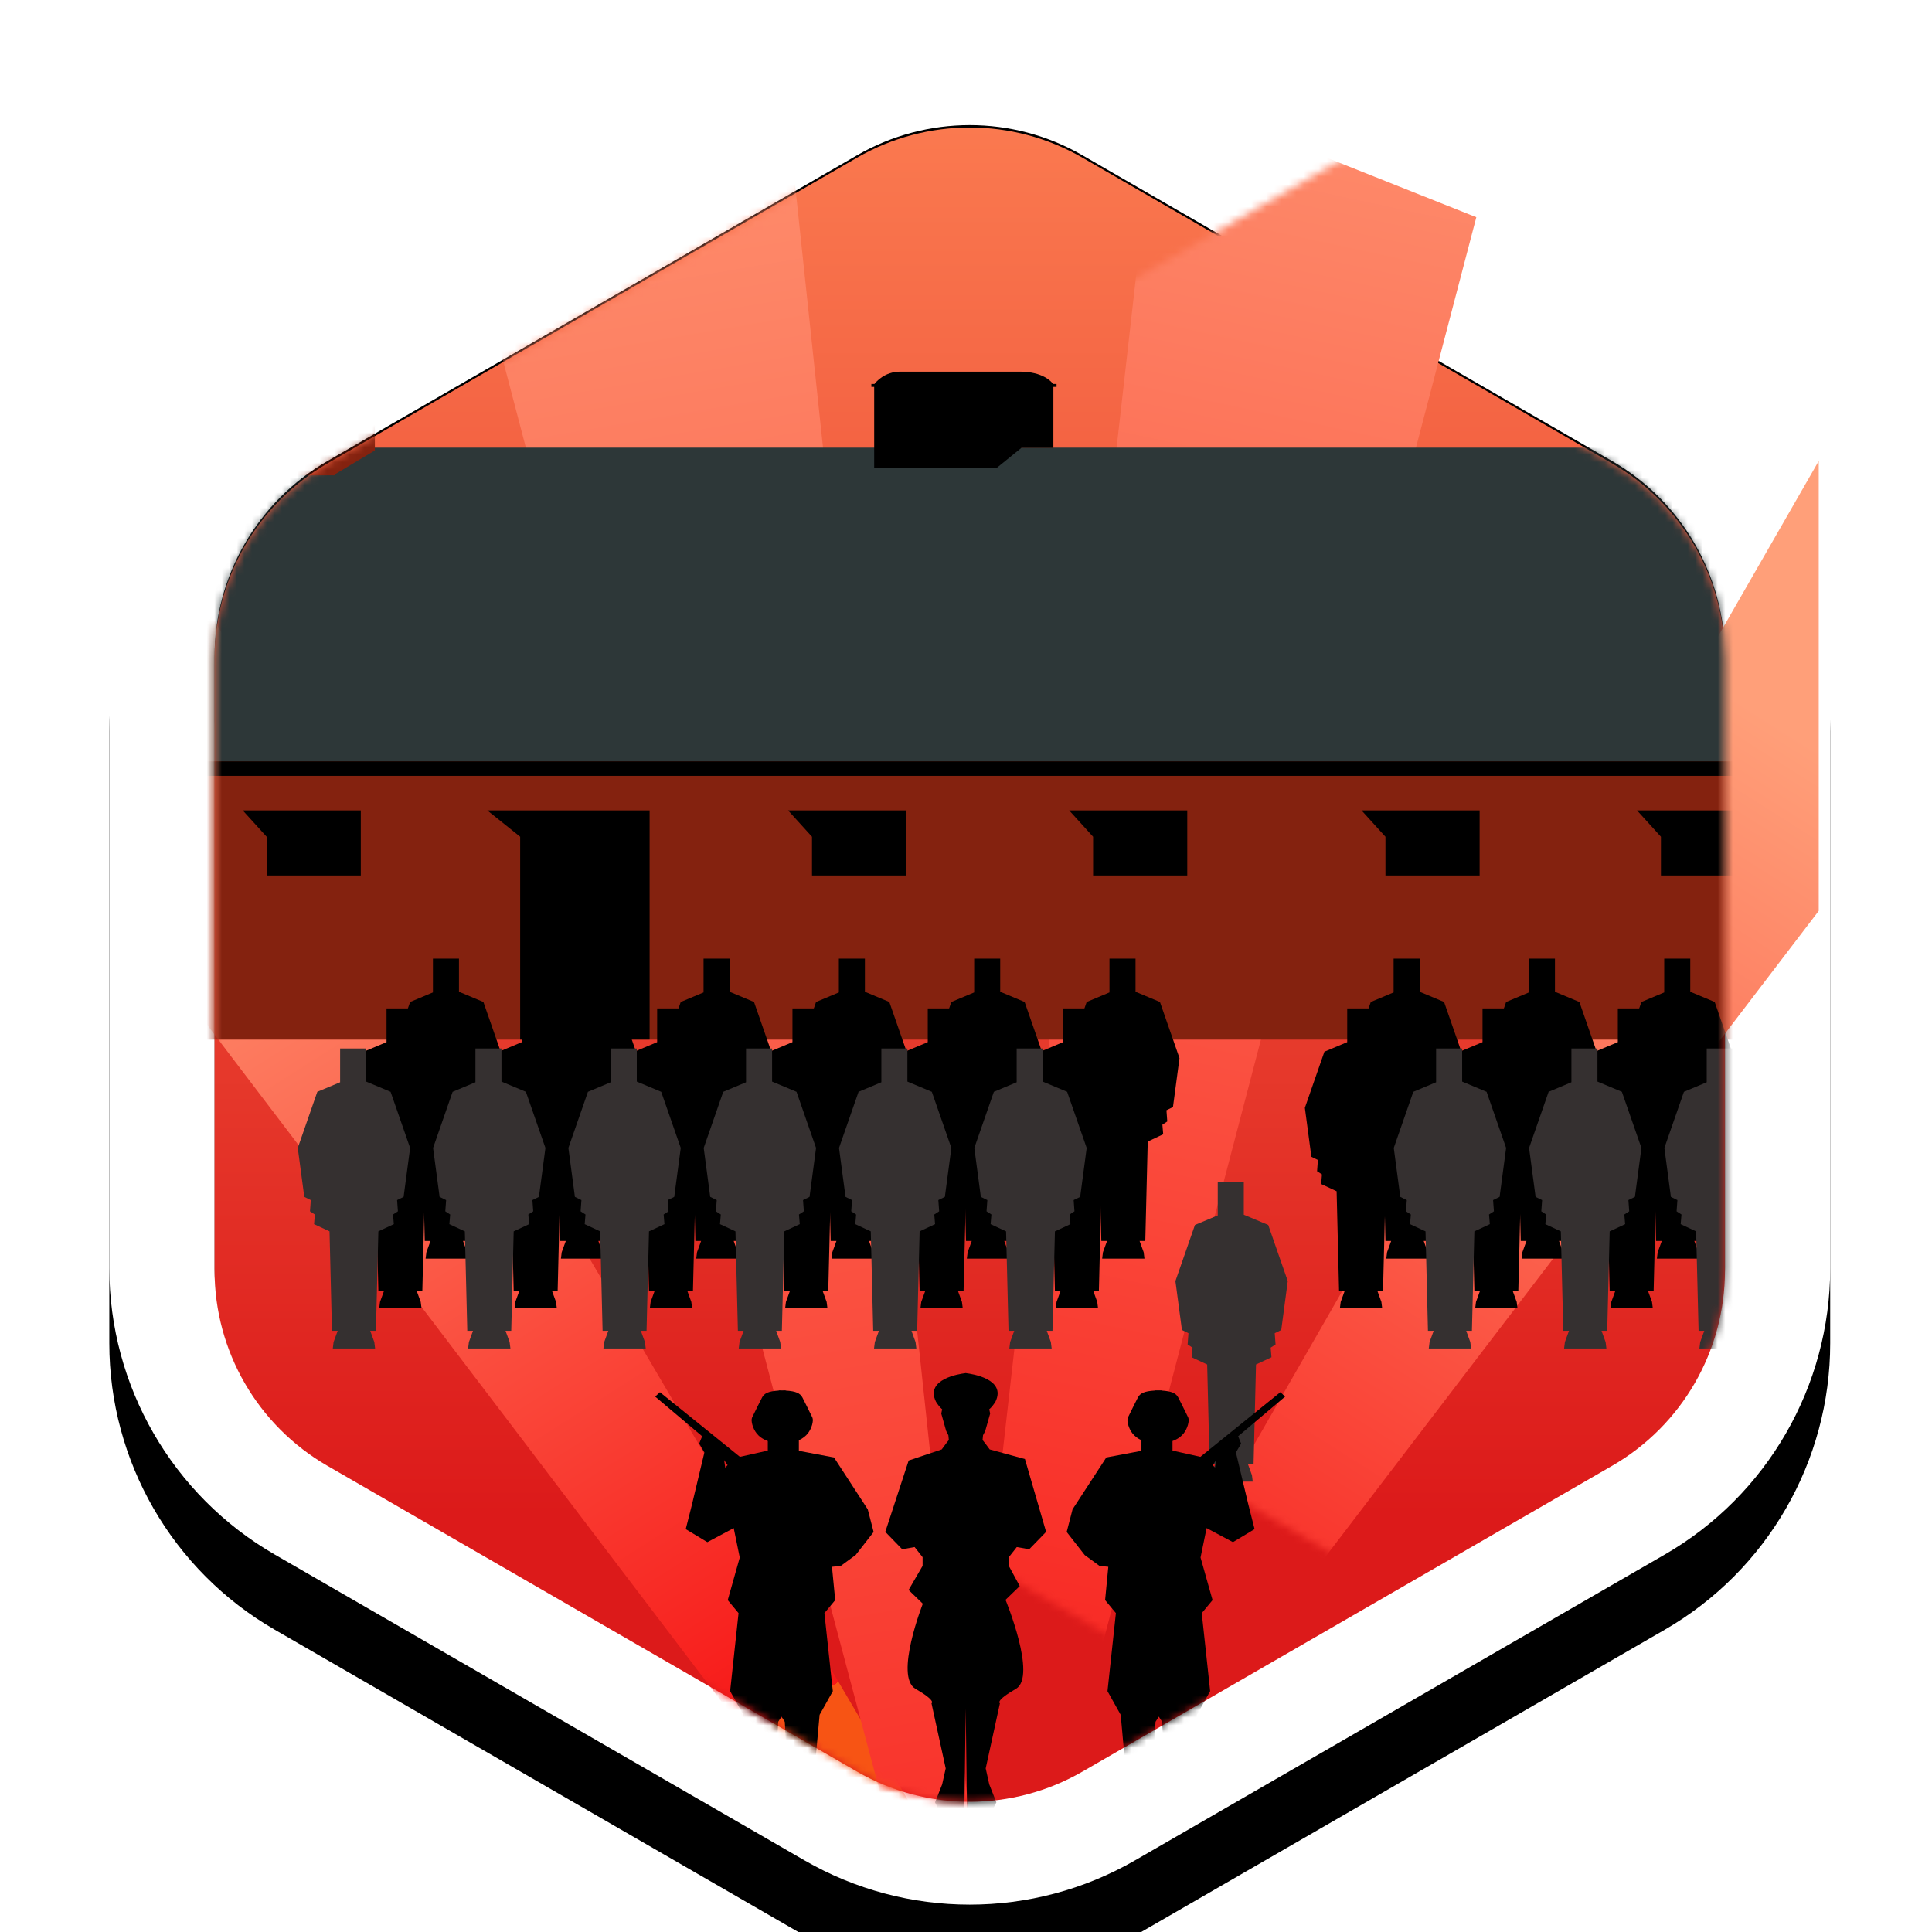 <?xml version="1.0" encoding="UTF-8"?>
<svg width="257px" height="257px" viewBox="0 0 257 257" version="1.1" xmlns="http://www.w3.org/2000/svg" xmlns:xlink="http://www.w3.org/1999/xlink">
    <title>bohaterskie_postawy</title>
    <defs>
        <path d="M94,6.536 L23.541,47.215 C9.927,55.075 1.541,69.601 1.541,85.321 L1.541,166.679 C1.541,182.399 9.927,196.925 23.541,204.785 L94,245.464 C107.614,253.324 124.386,253.324 138,245.464 L208.459,204.785 C222.073,196.925 230.459,182.399 230.459,166.679 L230.459,85.321 C230.459,69.601 222.073,55.075 208.459,47.215 L138,6.536 C124.386,-1.324 107.614,-1.324 94,6.536 Z M131,18.66 L201.459,59.34 C210.741,64.699 216.459,74.603 216.459,85.321 L216.459,166.679 C216.459,177.397 210.741,187.301 201.459,192.66 L131,233.34 C121.718,238.699 110.282,238.699 101,233.34 L30.541,192.66 C21.259,187.301 15.541,177.397 15.541,166.679 L15.541,85.321 C15.541,74.603 21.259,64.699 30.541,59.34 L101,18.66 C110.282,13.301 121.718,13.301 131,18.66 Z" id="path-1"></path>
        <filter x="-21.8%" y="-16.0%" width="143.7%" height="139.9%" filterUnits="objectBoundingBox" id="filter-2">
            <feOffset dx="0" dy="10" in="SourceAlpha" result="shadowOffsetOuter1"></feOffset>
            <feGaussianBlur stdDeviation="15" in="shadowOffsetOuter1" result="shadowBlurOuter1"></feGaussianBlur>
            <feColorMatrix values="0 0 0 0 0.302   0 0 0 0 0.307   0 0 0 0 0.342  0 0 0 0.335 0" type="matrix" in="shadowBlurOuter1"></feColorMatrix>
        </filter>
        <linearGradient x1="50%" y1="-11.745%" x2="50%" y2="82.621%" id="linearGradient-3">
            <stop stop-color="#FF8757" offset="0%"></stop>
            <stop stop-color="#DC1A1A" offset="100%"></stop>
        </linearGradient>
        <path d="M131,8.979 L201.459,49.659 C210.741,55.018 216.459,64.922 216.459,75.64 L216.459,156.999 C216.459,167.717 210.741,177.62 201.459,182.979 L131,223.659 C121.718,229.018 110.282,229.018 101,223.659 L30.541,182.979 C21.259,177.62 15.541,167.717 15.541,156.999 L15.541,75.64 C15.541,64.922 21.259,55.018 30.541,49.659 L101,8.979 C110.282,3.62 121.718,3.62 131,8.979 Z" id="path-4"></path>
        <linearGradient x1="30.643%" y1="8.855%" x2="62.564%" y2="95.749%" id="linearGradient-6">
            <stop stop-color="#FF9F79" offset="0%"></stop>
            <stop stop-color="#F71717" offset="100%"></stop>
            <stop stop-color="#F75414" offset="100%"></stop>
        </linearGradient>
        <linearGradient x1="31.097%" y1="8.855%" x2="62.269%" y2="95.749%" id="linearGradient-7">
            <stop stop-color="#FF9F79" offset="0%"></stop>
            <stop stop-color="#F71717" offset="100%"></stop>
            <stop stop-color="#F75414" offset="100%"></stop>
        </linearGradient>
        <linearGradient x1="46.38%" y1="-18.994%" x2="54.185%" y2="105.434%" id="linearGradient-8">
            <stop stop-color="#FF9F79" offset="0%"></stop>
            <stop stop-color="#F71717" offset="100%"></stop>
            <stop stop-color="#F75414" offset="100%"></stop>
        </linearGradient>
        <linearGradient x1="48.378%" y1="-13.362%" x2="53.451%" y2="105.434%" id="linearGradient-9">
            <stop stop-color="#FF9F79" offset="0%"></stop>
            <stop stop-color="#F71717" offset="100%"></stop>
            <stop stop-color="#F75414" offset="100%"></stop>
        </linearGradient>
    </defs>
    <g id="bohaterskie_postawy" stroke="none" stroke-width="1" fill="none" fill-rule="evenodd">
        <g id="Group-7" transform="translate(13, 2)">
            <g id="Polygon">
                <use fill="black" fill-opacity="1" filter="url(#filter-2)" xlink:href="#path-1"></use>
                <use fill="#FFFFFF" fill-rule="evenodd" xlink:href="#path-1"></use>
            </g>
            <g id="Path-+-Path-+-Path-+-Path-Mask" transform="translate(0, 10)">
                <mask id="mask-5" fill="white">
                    <use xlink:href="#path-4"></use>
                </mask>
                <use id="Mask" fill="url(#linearGradient-3)" xlink:href="#path-4"></use>
                <polygon id="Path" fill="url(#linearGradient-6)" mask="url(#mask-5)" points="112.254 235.06 3.068 49.36 3.068 109.209 100.428 237.327"></polygon>
                <polygon id="Path" fill="url(#linearGradient-7)" mask="url(#mask-5)" transform="translate(172.77, 147.16) scale(-1, 1) translate(-172.77, -147.16) " points="228.932 245 116.607 49.319 116.607 109.169 206.709 227.147"></polygon>
                <polygon id="Path" fill="url(#linearGradient-8)" mask="url(#mask-5)" transform="translate(148.469, 120.679) scale(-1, 1) translate(-148.469, -120.679) " points="183.384 241.359 156.011 0 113.553 16.894 170.782 235.398"></polygon>
                <path d="M116.384,231.466 C122.044,285.555 122.118,287.048 116.607,235.945 C111.097,184.841 102.714,106.299 91.458,0.319 L49,17.213 C86.294,159.602 105.808,233.55 107.54,239.058 C109.272,244.566 112.22,242.036 116.384,231.466 Z" id="Path" fill="url(#linearGradient-9)" mask="url(#mask-5)"></path>
                <g id="Group-2" mask="url(#mask-5)">
                    <g transform="translate(-1214, 37)">
                        <g id="Group" transform="translate(1135.842, 0)" fill-rule="nonzero">
                            <polygon id="Path" fill="#2D3738" points="54.635 10.548 408.375 10.548 463.717 52.274 0.344 52.274"></polygon>
                            <rect id="Rectangle" fill="#84220F" x="5.036" y="52.274" width="348.303" height="37.019"></rect>
                            <polygon id="Path" fill="#000000" points="58.562 58.805 74.266 58.805 74.266 67.462 61.74 67.462 61.74 62.305"></polygon>
                            <polygon id="Path" fill="#000000" points="97.45 58.805 113.154 58.805 113.154 67.462 100.629 67.462 100.629 62.305"></polygon>
                            <polygon id="Path" fill="#000000" points="129.984 58.805 151.571 58.805 151.571 89.289 134.352 89.289 134.352 62.305"></polygon>
                            <polygon id="Path" fill="#000000" points="169.992 58.805 185.698 58.805 185.698 67.462 173.172 67.462 173.172 62.305"></polygon>
                            <polygon id="Path" fill="#000000" points="207.385 58.805 223.091 58.805 223.091 67.462 210.565 67.462 210.565 62.305"></polygon>
                            <polygon id="Path" fill="#000000" points="246.275 58.805 261.982 58.805 261.982 67.462 249.455 67.462 249.455 62.305"></polygon>
                            <polygon id="Path" fill="#000000" points="282.922 58.805 298.626 58.805 298.626 67.462 286.1 67.462 286.1 62.305"></polygon>
                            <polygon id="Path" fill="#000000" points="321.811 58.805 337.515 58.805 337.515 67.462 324.988 67.462 324.988 62.305"></polygon>
                            <rect id="Rectangle" fill="#000000" x="5.036" y="52.274" width="348.303" height="1.932"></rect>
                            <rect id="Rectangle" fill="#84220F" x="97.263" y="3.916" width="12.503" height="10.315"></rect>
                            <polygon id="Path" fill="#84220F" points="115.025 10.916 109.481 14.232 109.481 3.916 115.025 3.916"></polygon>
                            <rect id="Rectangle" fill="#84220F" x="317.135" y="3.916" width="12.506" height="10.315"></rect>
                            <path d="M205.704,2.075 L205.243,2.075 C205.053,1.809 203.923,0.437 200.798,0.437 C197.344,0.437 187.241,0.437 184.919,0.437 C182.822,0.437 181.688,1.809 181.484,2.075 L181.071,2.075 L181.071,2.467 L181.444,2.467 L181.444,13.2 L197.795,13.2 L201.031,10.574 L205.282,10.574 L205.282,2.467 L205.703,2.467 L205.703,2.075 L205.704,2.075 Z" id="Path" fill="#000000"></path>
                        </g>
                        <g id="kolbe" transform="translate(1106.319, 78.097)">
                            <g id="Group" transform="translate(145.554, 0)" fill="#000000" fill-rule="nonzero">
                                <polygon id="Path" points="16.029 13.657 13.43 6.188 10.181 4.828 10.181 0.426 6.716 0.426 6.716 4.918 3.683 6.188 1.084 13.657 1.951 20.164 2.818 20.591 2.708 22.085 3.358 22.511 3.25 23.791 5.308 24.752 5.632 37.982 6.391 37.982 5.849 39.475 5.742 40.329 8.556 40.329 11.371 40.329 11.264 39.475 10.722 37.982 11.481 37.982 11.805 24.752 13.863 23.791 13.755 22.511 14.405 22.085 14.295 20.591 15.162 20.164"></polygon>
                                <polygon id="Path" points="34.028 13.657 31.429 6.188 28.18 4.828 28.18 0.426 24.716 0.426 24.716 4.918 21.682 6.188 19.083 13.657 19.95 20.164 20.817 20.591 20.708 22.085 21.357 22.511 21.25 23.791 23.307 24.752 23.632 37.982 24.391 37.982 23.849 39.475 23.741 40.329 26.556 40.329 29.371 40.329 29.263 39.475 28.721 37.982 29.48 37.982 29.805 24.752 31.862 23.791 31.754 22.511 32.404 22.085 32.295 20.591 33.162 20.164"></polygon>
                                <polygon id="Path" points="52.028 13.657 49.429 6.188 46.18 4.828 46.18 0.426 42.715 0.426 42.715 4.918 39.682 6.188 37.082 13.657 37.949 20.164 38.816 20.591 38.707 22.085 39.357 22.511 39.249 23.791 41.306 24.752 41.631 37.982 42.39 37.982 41.848 39.475 41.74 40.329 44.555 40.329 47.37 40.329 47.262 39.475 46.72 37.982 47.479 37.982 47.804 24.752 49.861 23.791 49.753 22.511 50.403 22.085 50.294 20.591 51.161 20.164"></polygon>
                                <polygon id="Path" points="70.027 13.657 67.428 6.188 64.179 4.828 64.179 0.426 60.714 0.426 60.714 4.918 57.681 6.188 55.082 13.657 55.949 20.164 56.815 20.591 56.706 22.085 57.356 22.511 57.248 23.791 59.305 24.752 59.63 37.982 60.389 37.982 59.847 39.475 59.74 40.329 62.554 40.329 65.369 40.329 65.262 39.475 64.72 37.982 65.479 37.982 65.803 24.752 67.861 23.791 67.753 22.511 68.403 22.085 68.293 20.591 69.16 20.164"></polygon>
                                <polygon id="Path" points="88.026 13.657 85.427 6.188 82.178 4.828 82.178 0.426 78.714 0.426 78.714 4.918 75.68 6.188 73.081 13.657 73.948 20.164 74.815 20.591 74.706 22.085 75.355 22.511 75.248 23.791 77.305 24.752 77.63 37.982 78.389 37.982 77.847 39.475 77.739 40.329 80.554 40.329 83.369 40.329 83.261 39.475 82.719 37.982 83.478 37.982 83.803 24.752 85.86 23.791 85.752 22.511 86.402 22.085 86.293 20.591 87.16 20.164"></polygon>
                                <polygon id="Path" points="106.026 13.657 103.427 6.188 100.178 4.828 100.178 0.426 96.713 0.426 96.713 4.918 93.68 6.188 91.08 13.657 91.947 20.164 92.814 20.591 92.705 22.085 93.355 22.511 93.247 23.791 95.304 24.752 95.629 37.982 96.388 37.982 95.846 39.475 95.738 40.329 98.553 40.329 101.368 40.329 101.26 39.475 100.718 37.982 101.477 37.982 101.802 24.752 103.859 23.791 103.751 22.511 104.401 22.085 104.292 20.591 105.159 20.164"></polygon>
                            </g>
                            <g id="Group" transform="translate(140.356, 6.401)" fill="#000000" fill-rule="nonzero">
                                <polygon id="Path" points="15.054 13.869 12.455 6.401 9.206 5.042 9.206 0.64 5.742 0.64 5.742 5.131 2.708 6.401 0.109 13.869 0.976 20.378 1.843 20.805 1.734 22.299 2.383 22.725 2.276 24.005 4.333 24.965 4.658 38.195 5.417 38.195 4.875 39.689 4.767 40.543 7.582 40.543 10.397 40.543 10.289 39.689 9.747 38.195 10.506 38.195 10.831 24.965 12.888 24.005 12.78 22.725 13.43 22.299 13.321 20.805 14.188 20.378"></polygon>
                                <polygon id="Path" points="33.054 13.869 30.455 6.401 27.206 5.042 27.206 0.64 23.741 0.64 23.741 5.131 20.708 6.401 18.108 13.869 18.975 20.378 19.842 20.805 19.733 22.299 20.383 22.725 20.275 24.005 22.332 24.965 22.657 38.195 23.416 38.195 22.874 39.689 22.766 40.543 25.581 40.543 28.396 40.543 28.288 39.689 27.746 38.195 28.505 38.195 28.83 24.965 30.887 24.005 30.779 22.725 31.429 22.299 31.32 20.805 32.187 20.378"></polygon>
                                <polygon id="Path" points="51.053 13.869 48.454 6.401 45.205 5.042 45.205 0.64 41.74 0.64 41.74 5.131 38.707 6.401 36.108 13.869 36.975 20.378 37.841 20.805 37.732 22.299 38.382 22.725 38.274 24.005 40.331 24.965 40.656 38.195 41.415 38.195 40.873 39.689 40.766 40.543 43.58 40.543 46.395 40.543 46.287 39.689 45.746 38.195 46.505 38.195 46.829 24.965 48.887 24.005 48.779 22.725 49.429 22.299 49.319 20.805 50.186 20.378"></polygon>
                                <polygon id="Path" points="69.052 13.869 66.453 6.401 63.204 5.042 63.204 0.64 59.74 0.64 59.74 5.131 56.706 6.401 54.107 13.869 54.974 20.378 55.841 20.805 55.732 22.299 56.381 22.725 56.274 24.005 58.331 24.965 58.656 38.195 59.415 38.195 58.873 39.689 58.765 40.543 61.58 40.543 64.395 40.543 64.287 39.689 63.745 38.195 64.504 38.195 64.829 24.965 66.886 24.005 66.778 22.725 67.428 22.299 67.319 20.805 68.186 20.378"></polygon>
                                <polygon id="Path" points="87.052 13.869 84.453 6.401 81.204 5.042 81.204 0.64 77.739 0.64 77.739 5.131 74.706 6.401 72.106 13.869 72.973 20.378 73.84 20.805 73.731 22.299 74.381 22.725 74.273 24.005 76.33 24.965 76.655 38.195 77.414 38.195 76.872 39.689 76.764 40.543 79.579 40.543 82.394 40.543 82.286 39.689 81.744 38.195 82.503 38.195 82.828 24.965 84.885 24.005 84.777 22.725 85.427 22.299 85.318 20.805 86.185 20.378"></polygon>
                                <polygon id="Path" points="105.051 13.869 102.452 6.401 99.203 5.042 99.203 0.64 95.738 0.64 95.738 5.131 92.705 6.401 90.106 13.869 90.973 20.378 91.839 20.805 91.73 22.299 92.38 22.725 92.272 24.005 94.329 24.965 94.654 38.195 95.413 38.195 94.871 39.689 94.763 40.543 97.578 40.543 100.393 40.543 100.285 39.689 99.744 38.195 100.502 38.195 100.827 24.965 102.885 24.005 102.777 22.725 103.427 22.299 103.317 20.805 104.184 20.378"></polygon>
                            </g>
                            <polygon id="Path" fill="#353030" fill-rule="nonzero" points="149.237 25.606 146.638 18.138 143.389 16.778 143.389 12.376 139.924 12.376 139.924 16.868 136.891 18.138 134.292 25.606 135.159 32.115 136.025 32.541 135.916 34.035 136.566 34.461 136.458 35.742 138.515 36.702 138.84 49.931 139.599 49.931 139.057 51.425 138.95 52.279 141.764 52.279 144.579 52.279 144.472 51.425 143.93 49.931 144.689 49.931 145.013 36.702 147.071 35.742 146.963 34.461 147.613 34.035 147.503 32.541 148.37 32.115"></polygon>
                            <polygon id="Path" fill="#353030" fill-rule="nonzero" points="167.236 25.606 164.637 18.138 161.388 16.778 161.388 12.376 157.924 12.376 157.924 16.868 154.89 18.138 152.291 25.606 153.158 32.115 154.025 32.541 153.916 34.035 154.565 34.461 154.458 35.742 156.515 36.702 156.84 49.931 157.599 49.931 157.057 51.425 156.949 52.279 159.764 52.279 162.579 52.279 162.471 51.425 161.929 49.931 162.688 49.931 163.013 36.702 165.07 35.742 164.962 34.461 165.612 34.035 165.503 32.541 166.37 32.115"></polygon>
                            <polygon id="Path" fill="#353030" fill-rule="nonzero" points="185.236 25.606 182.637 18.138 179.388 16.778 179.388 12.376 175.923 12.376 175.923 16.868 172.89 18.138 170.29 25.606 171.157 32.115 172.024 32.541 171.915 34.035 172.565 34.461 172.457 35.742 174.514 36.702 174.839 49.931 175.598 49.931 175.056 51.425 174.948 52.279 177.763 52.279 180.578 52.279 180.47 51.425 179.928 49.931 180.687 49.931 181.012 36.702 183.069 35.742 182.961 34.461 183.611 34.035 183.502 32.541 184.369 32.115"></polygon>
                            <polygon id="Path" fill="#353030" fill-rule="nonzero" points="203.235 25.606 200.636 18.138 197.387 16.778 197.387 12.376 193.922 12.376 193.922 16.868 190.889 18.138 188.29 25.606 189.157 32.115 190.023 32.541 189.914 34.035 190.564 34.461 190.456 35.742 192.513 36.702 192.838 49.931 193.597 49.931 193.055 51.425 192.948 52.279 195.762 52.279 198.577 52.279 198.469 51.425 197.928 49.931 198.687 49.931 199.011 36.702 201.069 35.742 200.961 34.461 201.611 34.035 201.501 32.541 202.368 32.115"></polygon>
                            <polygon id="Path" fill="#353030" fill-rule="nonzero" points="221.234 25.606 218.635 18.138 215.386 16.778 215.386 12.376 211.922 12.376 211.922 16.868 208.888 18.138 206.289 25.606 207.156 32.115 208.023 32.541 207.914 34.035 208.563 34.461 208.456 35.742 210.513 36.702 210.838 49.931 211.597 49.931 211.055 51.425 210.947 52.279 213.762 52.279 216.577 52.279 216.469 51.425 215.927 49.931 216.686 49.931 217.011 36.702 219.068 35.742 218.96 34.461 219.61 34.035 219.501 32.541 220.368 32.115"></polygon>
                            <polygon id="Path" fill="#353030" fill-rule="nonzero" points="239.234 25.606 236.635 18.138 233.386 16.778 233.386 12.376 229.921 12.376 229.921 16.868 226.888 18.138 224.288 25.606 225.155 32.115 226.022 32.541 225.913 34.035 226.563 34.461 226.455 35.742 228.512 36.702 228.837 49.931 229.596 49.931 229.054 51.425 228.946 52.279 231.761 52.279 234.576 52.279 234.468 51.425 233.926 49.931 234.685 49.931 235.01 36.702 237.067 35.742 236.959 34.461 237.609 34.035 237.5 32.541 238.367 32.115"></polygon>
                            <g id="Group" transform="translate(12.996, 0)" fill="#000000" fill-rule="nonzero">
                                <polygon id="Path" points="87.377 13.657 84.777 6.188 81.528 4.828 81.528 0.426 78.064 0.426 78.064 4.918 75.031 6.188 72.431 13.657 73.298 20.164 74.165 20.591 74.056 22.085 74.706 22.511 74.598 23.791 76.655 24.752 76.98 37.982 77.739 37.982 77.197 39.475 77.089 40.329 79.904 40.329 82.719 40.329 82.611 39.475 82.069 37.982 82.828 37.982 83.153 24.752 85.21 23.791 85.102 22.511 85.752 22.085 85.643 20.591 86.51 20.164"></polygon>
                                <polygon id="Path" points="105.376 13.657 102.777 6.188 99.528 4.828 99.528 0.426 96.063 0.426 96.063 4.918 93.03 6.188 90.431 13.657 91.297 20.164 92.164 20.591 92.055 22.085 92.705 22.511 92.597 23.791 94.654 24.752 94.979 37.982 95.738 37.982 95.196 39.475 95.088 40.329 97.903 40.329 100.718 40.329 100.61 39.475 100.068 37.982 100.827 37.982 101.152 24.752 103.21 23.791 103.102 22.511 103.751 22.085 103.642 20.591 104.509 20.164"></polygon>
                            </g>
                            <g id="Group" transform="translate(6.498, 6.401)" fill="#000000" fill-rule="nonzero">
                                <polygon id="Path" points="105.701 13.869 103.102 6.401 99.853 5.042 99.853 0.64 96.388 0.64 96.388 5.131 93.355 6.401 90.756 13.869 91.622 20.378 92.489 20.805 92.38 22.299 93.03 22.725 92.922 24.005 94.979 24.965 95.304 38.195 96.063 38.195 95.521 39.689 95.413 40.543 98.228 40.543 101.043 40.543 100.935 39.689 100.393 38.195 101.152 38.195 101.477 24.965 103.534 24.005 103.427 22.725 104.076 22.299 103.967 20.805 104.834 20.378"></polygon>
                            </g>
                            <g id="Group" transform="translate(0, 11.523)" fill="#000000" fill-rule="nonzero">
                                <polygon id="Path" points="106.026 14.083 103.427 6.615 100.178 5.256 100.178 0.854 96.713 0.854 96.713 5.345 93.68 6.615 91.08 14.083 91.947 20.592 92.814 21.018 92.705 22.512 93.355 22.939 93.247 24.219 95.304 25.179 95.629 38.408 96.388 38.408 95.846 39.903 95.738 40.756 98.553 40.756 101.368 40.756 101.26 39.903 100.718 38.408 101.477 38.408 101.802 25.179 103.859 24.219 103.751 22.939 104.401 22.512 104.292 21.018 105.159 20.592"></polygon>
                            </g>
                            <g id="Group" transform="translate(274.213, 0)" fill="#000000" fill-rule="nonzero">
                                <polygon id="Path" points="15.162 13.657 12.563 6.188 9.314 4.828 9.314 0.426 5.849 0.426 5.849 4.918 2.816 6.188 0.217 13.657 1.084 20.164 1.951 20.591 1.842 22.085 2.491 22.511 2.383 23.791 4.441 24.752 4.766 37.982 5.525 37.982 4.983 39.475 4.875 40.329 7.69 40.329 10.505 40.329 10.397 39.475 9.855 37.982 10.614 37.982 10.939 24.752 12.996 23.791 12.888 22.511 13.538 22.085 13.429 20.591 14.295 20.164"></polygon>
                                <polygon id="Path" points="33.162 13.657 30.562 6.188 27.313 4.828 27.313 0.426 23.849 0.426 23.849 4.918 20.816 6.188 18.216 13.657 19.083 20.164 19.95 20.591 19.841 22.085 20.491 22.511 20.383 23.791 22.44 24.752 22.765 37.982 23.524 37.982 22.982 39.475 22.874 40.329 25.689 40.329 28.504 40.329 28.396 39.475 27.854 37.982 28.613 37.982 28.938 24.752 30.995 23.791 30.887 22.511 31.537 22.085 31.428 20.591 32.295 20.164"></polygon>
                                <polygon id="Path" points="51.161 13.657 48.562 6.188 45.313 4.828 45.313 0.426 41.848 0.426 41.848 4.918 38.815 6.188 36.216 13.657 37.082 20.164 37.949 20.591 37.84 22.085 38.49 22.511 38.382 23.791 40.439 24.752 40.764 37.982 41.523 37.982 40.981 39.475 40.873 40.329 43.688 40.329 46.503 40.329 46.395 39.475 45.853 37.982 46.612 37.982 46.937 24.752 48.995 23.791 48.887 22.511 49.536 22.085 49.427 20.591 50.294 20.164"></polygon>
                                <polygon id="Path" points="69.16 13.657 66.561 6.188 63.312 4.828 63.312 0.426 59.847 0.426 59.847 4.918 56.814 6.188 54.215 13.657 55.082 20.164 55.949 20.591 55.839 22.085 56.489 22.511 56.381 23.791 58.439 24.752 58.764 37.982 59.523 37.982 58.981 39.475 58.873 40.329 61.688 40.329 64.503 40.329 64.395 39.475 63.853 37.982 64.612 37.982 64.937 24.752 66.994 23.791 66.886 22.511 67.536 22.085 67.427 20.591 68.293 20.164"></polygon>
                                <polygon id="Path" points="87.16 13.657 84.56 6.188 81.311 4.828 81.311 0.426 77.847 0.426 77.847 4.918 74.813 6.188 72.214 13.657 73.081 20.164 73.948 20.591 73.839 22.085 74.489 22.511 74.381 23.791 76.438 24.752 76.763 37.982 77.522 37.982 76.98 39.475 76.872 40.329 79.687 40.329 82.502 40.329 82.394 39.475 81.852 37.982 82.611 37.982 82.936 24.752 84.993 23.791 84.885 22.511 85.535 22.085 85.426 20.591 86.293 20.164"></polygon>
                            </g>
                            <g id="Group" transform="translate(267.716, 6.401)" fill="#000000" fill-rule="nonzero">
                                <polygon id="Path" points="15.487 13.869 12.888 6.401 9.639 5.042 9.639 0.64 6.174 0.64 6.174 5.131 3.141 6.401 0.542 13.869 1.409 20.378 2.276 20.805 2.166 22.299 2.816 22.725 2.708 24.005 4.766 24.965 5.09 38.195 5.849 38.195 5.308 39.689 5.2 40.543 8.015 40.543 10.829 40.543 10.722 39.689 10.18 38.195 10.939 38.195 11.264 24.965 13.321 24.005 13.213 22.725 13.863 22.299 13.754 20.805 14.62 20.378"></polygon>
                                <polygon id="Path" points="33.487 13.869 30.887 6.401 27.638 5.042 27.638 0.64 24.174 0.64 24.174 5.131 21.14 6.401 18.541 13.869 19.408 20.378 20.275 20.805 20.166 22.299 20.816 22.725 20.708 24.005 22.765 24.965 23.09 38.195 23.849 38.195 23.307 39.689 23.199 40.543 26.014 40.543 28.829 40.543 28.721 39.689 28.179 38.195 28.938 38.195 29.263 24.965 31.32 24.005 31.212 22.725 31.862 22.299 31.753 20.805 32.62 20.378"></polygon>
                                <polygon id="Path" points="51.486 13.869 48.887 6.401 45.638 5.042 45.638 0.64 42.173 0.64 42.173 5.131 39.14 6.401 36.541 13.869 37.407 20.378 38.274 20.805 38.165 22.299 38.815 22.725 38.707 24.005 40.764 24.965 41.089 38.195 41.848 38.195 41.306 39.689 41.198 40.543 44.013 40.543 46.828 40.543 46.72 39.689 46.178 38.195 46.937 38.195 47.262 24.965 49.319 24.005 49.212 22.725 49.861 22.299 49.752 20.805 50.619 20.378"></polygon>
                                <polygon id="Path" points="69.485 13.869 66.886 6.401 63.637 5.042 63.637 0.64 60.172 0.64 60.172 5.131 57.139 6.401 54.54 13.869 55.407 20.378 56.274 20.805 56.164 22.299 56.814 22.725 56.706 24.005 58.764 24.965 59.088 38.195 59.847 38.195 59.305 39.689 59.198 40.543 62.013 40.543 64.827 40.543 64.72 39.689 64.178 38.195 64.937 38.195 65.262 24.965 67.319 24.005 67.211 22.725 67.861 22.299 67.752 20.805 68.618 20.378"></polygon>
                                <polygon id="Path" points="87.484 13.869 84.885 6.401 81.636 5.042 81.636 0.64 78.172 0.64 78.172 5.131 75.138 6.401 72.539 13.869 73.406 20.378 74.273 20.805 74.164 22.299 74.813 22.725 74.706 24.005 76.763 24.965 77.088 38.195 77.847 38.195 77.305 39.689 77.197 40.543 80.012 40.543 82.827 40.543 82.719 39.689 82.177 38.195 82.936 38.195 83.261 24.965 85.318 24.005 85.21 22.725 85.86 22.299 85.751 20.805 86.618 20.378"></polygon>
                            </g>
                            <polygon id="Path" fill="#353030" fill-rule="nonzero" points="265.983 43.316 263.384 35.848 260.135 34.488 260.135 30.087 256.67 30.087 256.67 34.578 253.637 35.848 251.038 43.316 251.905 49.825 252.772 50.251 252.662 51.745 253.312 52.171 253.204 53.452 255.262 54.412 255.586 67.641 256.345 67.641 255.803 69.135 255.696 69.989 258.511 69.989 261.325 69.989 261.218 69.135 260.676 67.641 261.435 67.641 261.759 54.412 263.817 53.452 263.709 52.171 264.359 51.745 264.25 50.251 265.116 49.825"></polygon>
                            <polygon id="Path" fill="#353030" fill-rule="nonzero" points="295.029 25.606 292.43 18.138 289.181 16.778 289.181 12.376 285.716 12.376 285.716 16.868 282.683 18.138 280.084 25.606 280.951 32.115 281.817 32.541 281.708 34.035 282.358 34.461 282.25 35.742 284.307 36.702 284.632 49.931 285.391 49.931 284.849 51.425 284.741 52.279 287.556 52.279 290.371 52.279 290.263 51.425 289.721 49.931 290.48 49.931 290.805 36.702 292.863 35.742 292.755 34.461 293.405 34.035 293.295 32.541 294.162 32.115"></polygon>
                            <polygon id="Path" fill="#353030" fill-rule="nonzero" points="313.028 25.606 310.429 18.138 307.18 16.778 307.18 12.376 303.715 12.376 303.715 16.868 300.682 18.138 298.083 25.606 298.95 32.115 299.817 32.541 299.708 34.035 300.357 34.461 300.249 35.742 302.307 36.702 302.632 49.931 303.391 49.931 302.849 51.425 302.741 52.279 305.556 52.279 308.371 52.279 308.263 51.425 307.721 49.931 308.48 49.931 308.805 36.702 310.862 35.742 310.754 34.461 311.404 34.035 311.295 32.541 312.161 32.115"></polygon>
                            <polygon id="Path" fill="#353030" fill-rule="nonzero" points="331.028 25.606 328.428 18.138 325.179 16.778 325.179 12.376 321.715 12.376 321.715 16.868 318.682 18.138 316.082 25.606 316.949 32.115 317.816 32.541 317.707 34.035 318.357 34.461 318.249 35.742 320.306 36.702 320.631 49.931 321.39 49.931 320.848 51.425 320.74 52.279 323.555 52.279 326.37 52.279 326.262 51.425 325.72 49.931 326.479 49.931 326.804 36.702 328.861 35.742 328.753 34.461 329.403 34.035 329.294 32.541 330.161 32.115"></polygon>
                            <polygon id="Path" fill="#353030" fill-rule="nonzero" points="349.027 25.606 346.428 18.138 343.179 16.778 343.179 12.376 339.714 12.376 339.714 16.868 336.681 18.138 334.082 25.606 334.949 32.115 335.815 32.541 335.706 34.035 336.356 34.461 336.248 35.742 338.305 36.702 338.63 49.931 339.389 49.931 338.847 51.425 338.739 52.279 341.554 52.279 344.369 52.279 344.261 51.425 343.719 49.931 344.478 49.931 344.803 36.702 346.861 35.742 346.753 34.461 347.402 34.035 347.293 32.541 348.16 32.115"></polygon>
                            <path d="M229.936,78.698 L231.591,78.987 L233.837,76.675 L231.022,66.988 L226.331,65.708 L225.799,64.986 L225.385,64.456 L225.446,63.83 L225.741,63.252 L226.394,60.941 L226.273,60.364 C226.273,60.364 226.626,60.123 227.102,59.354 C228.567,56.353 223.973,55.661 223.202,55.567 L223.202,55.553 C223.202,55.553 223.18,55.554 223.141,55.559 C223.104,55.554 223.082,55.553 223.082,55.553 L223.082,55.567 C222.31,55.661 217.718,56.353 219.182,59.354 C219.657,60.123 220.011,60.364 220.011,60.364 L219.891,60.941 L220.543,63.252 L220.838,63.83 L220.896,64.456 L220.483,64.986 L219.954,65.708 L215.555,67.183 L212.447,76.675 L214.692,78.987 L216.347,78.698 L217.408,80.044 L217.408,81.199 L215.547,84.406 L217.437,86.233 C217.437,86.233 213.628,95.92 216.465,97.556 C219.301,99.192 218.591,99.48 218.591,99.48 L220.481,108.143 L220.01,110.26 L219.063,112.665 L219.657,113.819 L221.075,114.012 L222.963,113.723 L223.141,100.155 L223.322,113.723 L225.212,114.012 L226.628,113.819 L227.222,112.665 L226.274,110.26 L225.802,108.143 L227.693,99.48 C227.693,99.48 226.984,99.192 229.819,97.556 C232.656,95.921 228.439,85.717 228.439,85.717 L230.329,83.889 L228.875,81.199 L228.875,80.044 L229.936,78.698 Z" id="Path" fill="#000000" fill-rule="nonzero"></path>
                            <path d="M210.112,73.68 L205.621,66.777 L200.949,65.897 L200.949,64.489 C201.483,64.247 201.882,63.912 202.151,63.567 C202.648,62.932 202.944,61.907 202.746,61.466 C202.549,61.026 201.408,58.78 201.408,58.78 C201.118,58.249 200.574,57.961 199.195,57.879 C199.192,57.867 199.189,57.852 199.189,57.852 C199.026,57.852 198.884,57.857 198.736,57.86 C198.589,57.857 198.447,57.852 198.284,57.852 C198.284,57.852 198.281,57.867 198.278,57.879 C196.898,57.961 196.355,58.249 196.065,58.78 C196.065,58.78 194.924,61.027 194.727,61.466 C194.529,61.905 194.825,62.932 195.322,63.567 C195.636,63.969 196.133,64.353 196.816,64.594 L196.816,65.865 L193.107,66.694 L182.465,58.097 L181.836,58.683 L188.084,63.959 L187.687,64.936 L188.381,66.109 L186.698,73.165 L185.899,76.311 L188.773,78.043 L192.281,76.173 L193.085,80.088 L191.488,85.753 L192.925,87.485 L191.805,97.87 L193.564,101.014 L194.363,109.825 L193.244,111.713 L192.606,113.447 L195.323,114.545 L197.239,114.233 L198.315,113.155 L197.716,110.501 L198.195,101.945 L198.636,101.251 L199.074,101.945 L199.555,110.501 L198.954,113.155 L200.032,114.233 L201.948,114.545 L204.663,113.447 L204.025,111.713 L202.908,109.825 L203.707,101.014 L205.464,97.87 L204.346,87.485 L205.782,85.753 L205.353,81.323 L206.52,81.206 L208.497,79.759 L210.892,76.691 L210.112,73.68 Z M191.009,67.134 L191.466,67.793 L191.154,68.143 L191.009,67.134 Z" id="Shape" fill="#000000" fill-rule="nonzero"></path>
                            <path d="M236.575,76.69 L238.97,79.758 L240.947,81.204 L242.112,81.322 L241.685,85.752 L243.121,87.484 L242.003,97.868 L243.76,101.013 L244.559,109.824 L243.442,111.712 L242.804,113.446 L245.519,114.544 L247.435,114.232 L248.513,113.154 L247.912,110.5 L248.393,101.944 L248.831,101.25 L249.272,101.944 L249.751,110.5 L249.152,113.154 L250.228,114.232 L252.144,114.544 L254.861,113.446 L254.223,111.712 L253.104,109.824 L253.903,101.013 L255.661,97.868 L254.542,87.484 L255.979,85.752 L254.382,80.087 L255.186,76.172 L258.694,78.042 L261.568,76.31 L260.769,73.164 L259.086,66.107 L259.78,64.935 L259.383,63.958 L265.631,58.682 L265.002,58.095 L254.36,66.692 L250.651,65.864 L250.651,64.593 C251.334,64.352 251.831,63.968 252.145,63.566 C252.642,62.931 252.938,61.905 252.74,61.465 C252.543,61.025 251.402,58.779 251.402,58.779 C251.112,58.248 250.567,57.96 249.189,57.878 C249.186,57.866 249.183,57.851 249.183,57.851 C249.02,57.851 248.878,57.856 248.73,57.858 C248.584,57.856 248.441,57.851 248.278,57.851 C248.278,57.851 248.274,57.866 248.272,57.878 C246.892,57.96 246.349,58.248 246.059,58.779 C246.059,58.779 244.918,61.026 244.721,61.465 C244.523,61.904 244.819,62.931 245.316,63.566 C245.585,63.91 245.984,64.246 246.518,64.488 L246.518,65.896 L241.846,66.776 L237.354,73.679 L236.575,76.69 Z M256.312,68.144 L256.001,67.795 L256.458,67.135 L256.312,68.144 Z" id="Shape" fill="#000000" fill-rule="nonzero"></path>
                        </g>
                    </g>
                </g>
            </g>
        </g>
    </g>
</svg>